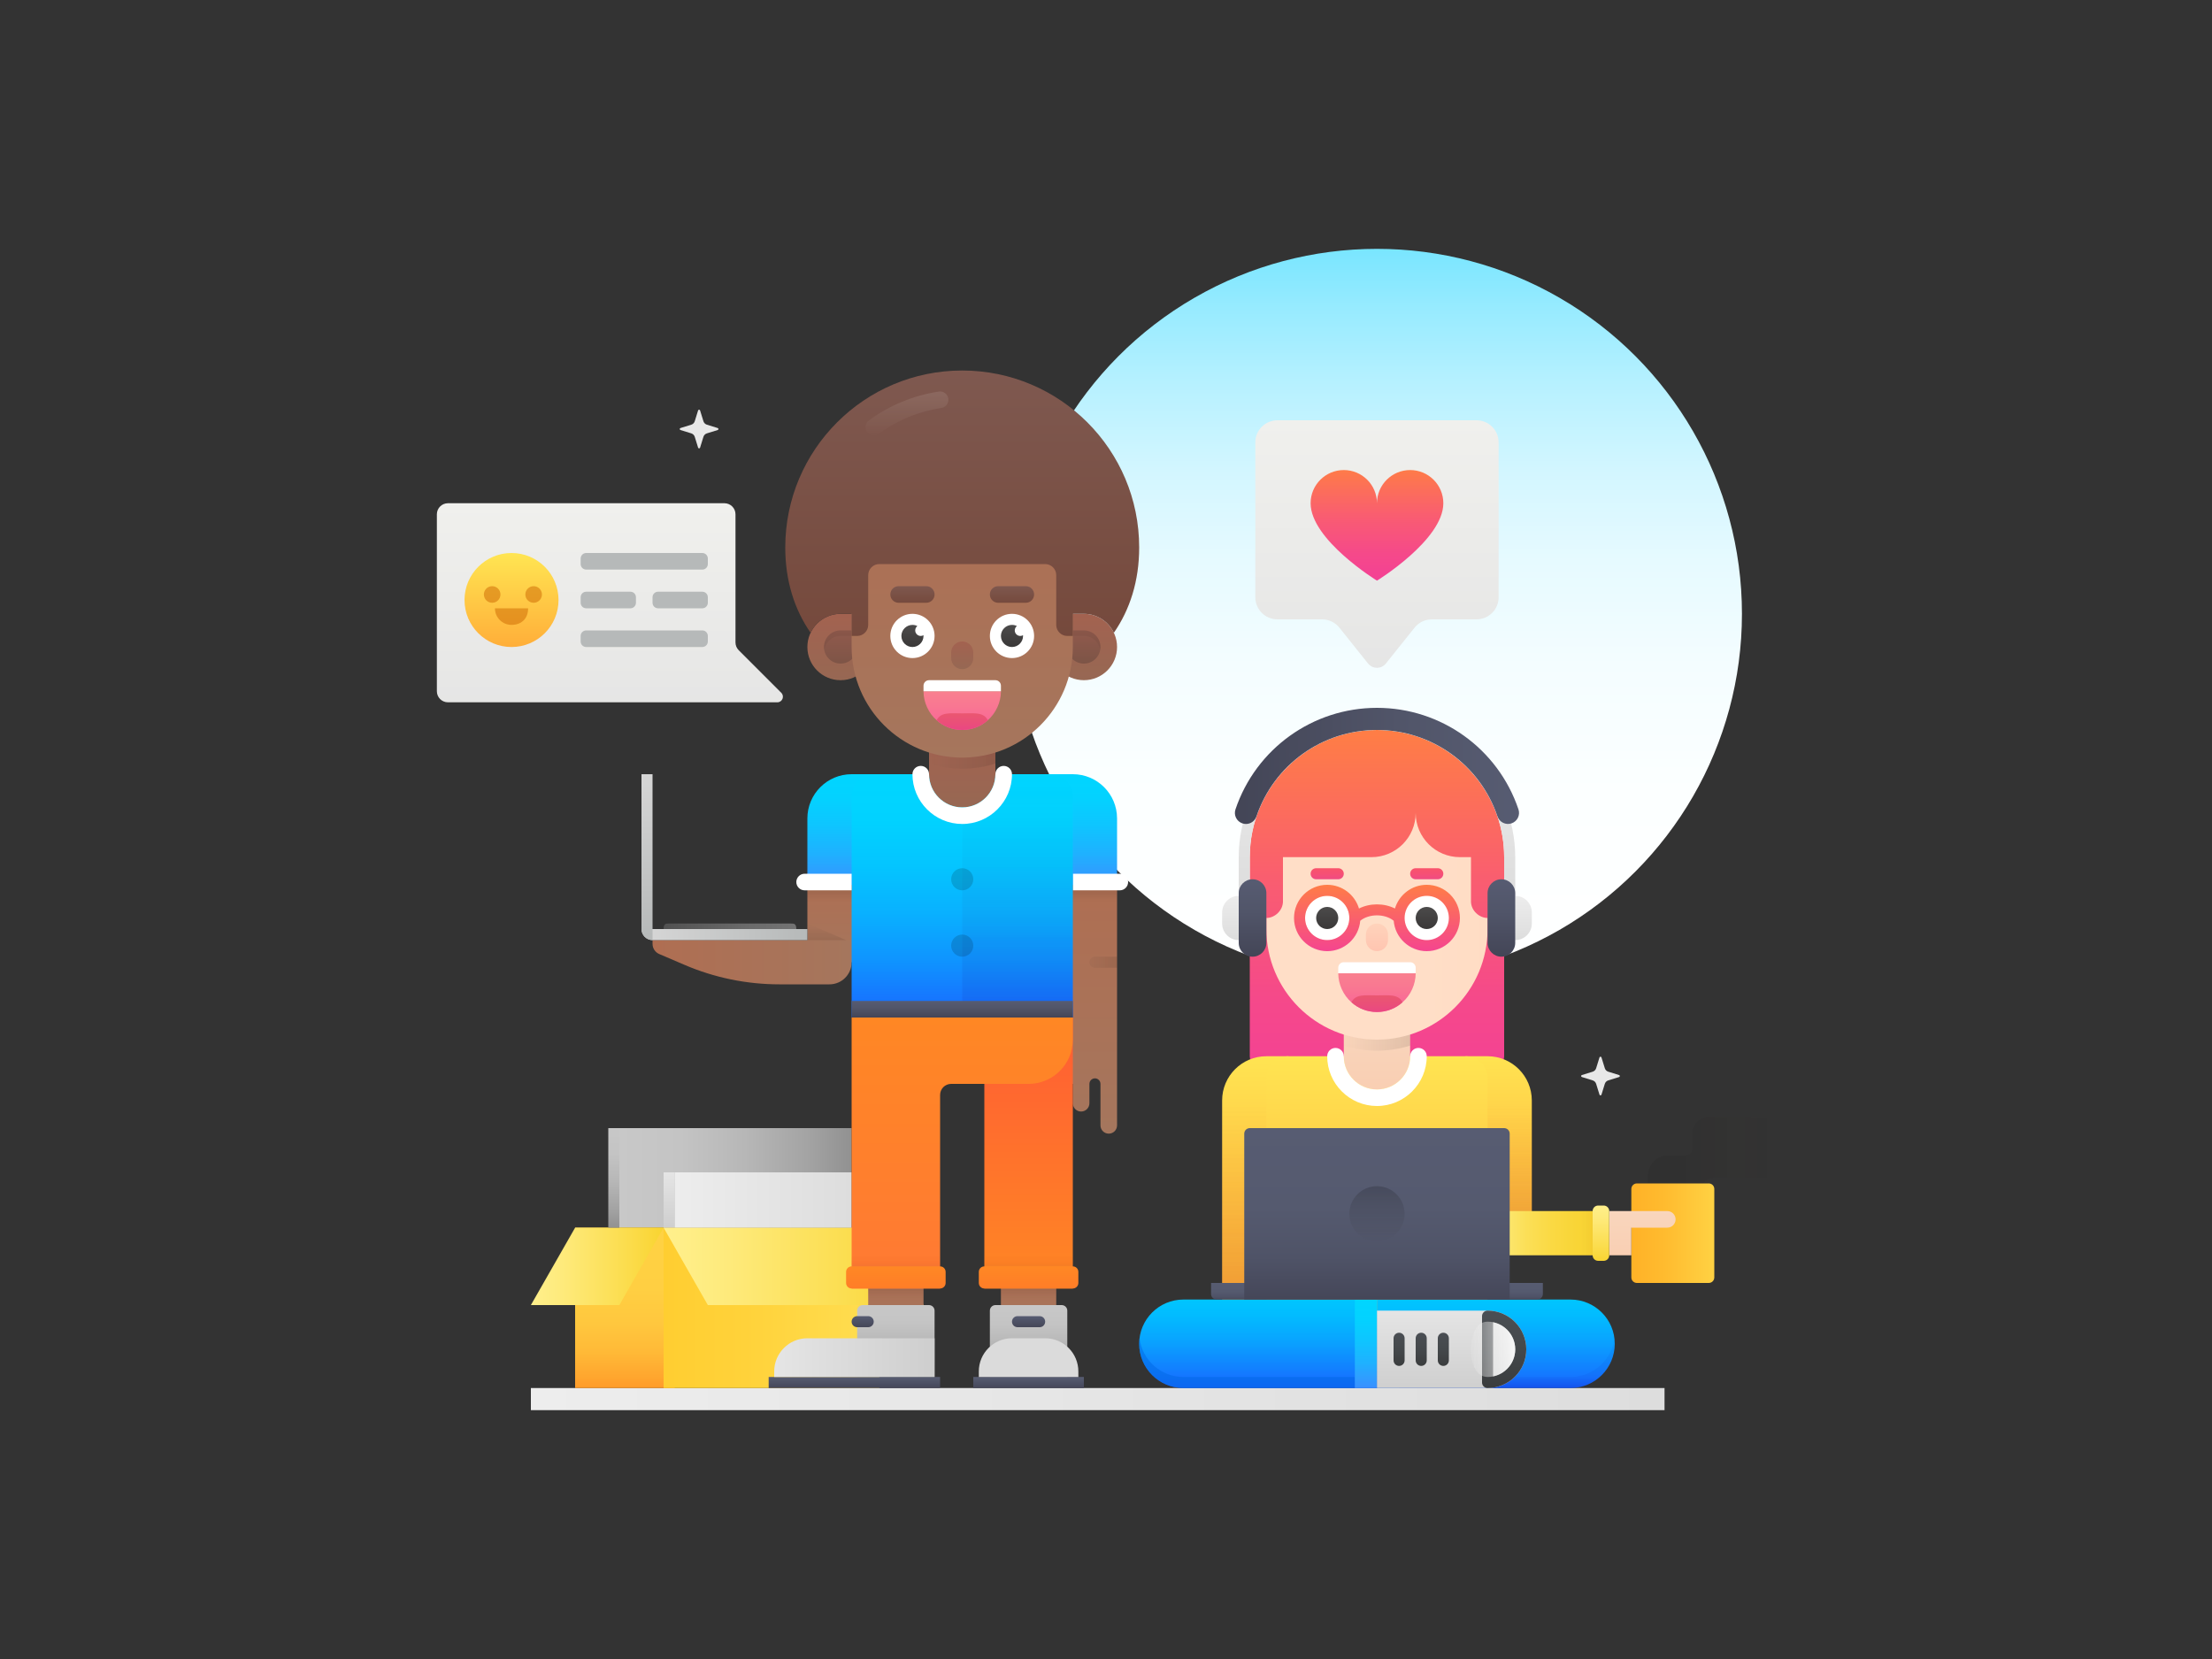 <?xml version="1.0" encoding="iso-8859-1"?>
<!-- Generator: Adobe Illustrator 22.1.0, SVG Export Plug-In . SVG Version: 6.00 Build 0)  -->
<svg version="1.1" id="co-workers" xmlns="http://www.w3.org/2000/svg" xmlns:xlink="http://www.w3.org/1999/xlink" x="0px" y="0px"
	 viewBox="0 0 800 600" enable-background="new 0 0 800 600" xml:space="preserve">
<rect x="0" y="0" width="800" height="600" fill="#333333" stroke="none"/>
<linearGradient id="SVGID_1_" gradientUnits="userSpaceOnUse" x1="498" y1="87.904" x2="498" y2="361.383">
	<stop  offset="0" style="stop-color:#76E5FF"/>
	<stop  offset="0.086" style="stop-color:#97EBFF"/>
	<stop  offset="0.188" style="stop-color:#B7F1FF"/>
	<stop  offset="0.299" style="stop-color:#D2F6FF"/>
	<stop  offset="0.42" style="stop-color:#E6FAFF"/>
	<stop  offset="0.557" style="stop-color:#F4FDFF"/>
	<stop  offset="0.724" style="stop-color:#FCFFFF"/>
	<stop  offset="1" style="stop-color:#FFFFFF"/>
</linearGradient>
<circle fill="url(#SVGID_1_)" cx="498" cy="222" r="132"/>
<linearGradient id="SVGID_2_" gradientUnits="userSpaceOnUse" x1="192" y1="506" x2="602" y2="506">
	<stop  offset="0" style="stop-color:#EDEDED"/>
	<stop  offset="1" style="stop-color:#DDDDDD"/>
</linearGradient>
<rect x="192" y="502" fill="url(#SVGID_2_)" width="410" height="8"/>
<linearGradient id="SVGID_3_" gradientUnits="userSpaceOnUse" x1="224" y1="426" x2="308" y2="426">
	<stop  offset="0" style="stop-color:#C8C8C8"/>
	<stop  offset="0.265" style="stop-color:#C4C4C4"/>
	<stop  offset="0.54" style="stop-color:#B7B7B7"/>
	<stop  offset="0.818" style="stop-color:#A3A3A3"/>
	<stop  offset="1" style="stop-color:#919191"/>
</linearGradient>
<rect x="224" y="408" fill="url(#SVGID_3_)" width="84" height="36"/>
<linearGradient id="SVGID_4_" gradientUnits="userSpaceOnUse" x1="-274" y1="445" x2="-274" y2="503.5" gradientTransform="matrix(-1 0 0 1 -48 0)">
	<stop  offset="0" style="stop-color:#FFD243"/>
	<stop  offset="0.361" style="stop-color:#FFCF42"/>
	<stop  offset="0.578" style="stop-color:#FFC73E"/>
	<stop  offset="0.756" style="stop-color:#FFB937"/>
	<stop  offset="0.914" style="stop-color:#FFA52E"/>
	<stop  offset="1" style="stop-color:#FF9627"/>
</linearGradient>
<polygon fill="url(#SVGID_4_)" points="208,502 244,502 244,444 208,444 "/>
<linearGradient id="SVGID_5_" gradientUnits="userSpaceOnUse" x1="-366" y1="473" x2="-288" y2="473" gradientTransform="matrix(-1 0 0 1 -48 0)">
	<stop  offset="0" style="stop-color:#FFDE52"/>
	<stop  offset="0.618" style="stop-color:#FFD23A"/>
	<stop  offset="1" style="stop-color:#FFCE31"/>
</linearGradient>
<polygon fill="url(#SVGID_5_)" points="240,502 318,502 318,444 240,444 "/>
<linearGradient id="SVGID_6_" gradientUnits="userSpaceOnUse" x1="-287.308" y1="458" x2="-239.518" y2="458" gradientTransform="matrix(-1 0 0 1 -48 0)">
	<stop  offset="0" style="stop-color:#F9D432"/>
	<stop  offset="0.241" style="stop-color:#FBDC4B"/>
	<stop  offset="0.748" style="stop-color:#FEEA7B"/>
	<stop  offset="1" style="stop-color:#FFF08D"/>
</linearGradient>
<polygon fill="url(#SVGID_6_)" points="192,472 224,472 240,444 208,444 "/>
<linearGradient id="SVGID_7_" gradientUnits="userSpaceOnUse" x1="-382" y1="458" x2="-288" y2="458" gradientTransform="matrix(-1 0 0 1 -48 0)">
	<stop  offset="0" style="stop-color:#F9D432"/>
	<stop  offset="0.241" style="stop-color:#FBDC4B"/>
	<stop  offset="0.748" style="stop-color:#FEEA7B"/>
	<stop  offset="1" style="stop-color:#FFF08D"/>
</linearGradient>
<polygon fill="url(#SVGID_7_)" points="256,472 334,472 318,444 240,444 "/>
<linearGradient id="SVGID_8_" gradientUnits="userSpaceOnUse" x1="244" y1="434" x2="308" y2="434">
	<stop  offset="0" style="stop-color:#EDEDED"/>
	<stop  offset="1" style="stop-color:#DDDDDD"/>
</linearGradient>
<rect x="244" y="424" fill="url(#SVGID_8_)" width="64" height="20"/>
<linearGradient id="SVGID_9_" gradientUnits="userSpaceOnUse" x1="242" y1="423.875" x2="242" y2="444.406">
	<stop  offset="0" style="stop-color:#E5E5E5"/>
	<stop  offset="1" style="stop-color:#CECECE"/>
</linearGradient>
<rect x="240" y="424" fill="url(#SVGID_9_)" width="4" height="20"/>
<linearGradient id="SVGID_10_" gradientUnits="userSpaceOnUse" x1="222" y1="407.5" x2="222" y2="444">
	<stop  offset="0" style="stop-color:#C8C8C8"/>
	<stop  offset="0.265" style="stop-color:#C4C4C4"/>
	<stop  offset="0.54" style="stop-color:#B7B7B7"/>
	<stop  offset="0.818" style="stop-color:#A3A3A3"/>
	<stop  offset="1" style="stop-color:#919191"/>
</linearGradient>
<rect x="220" y="408" fill="url(#SVGID_10_)" width="4" height="36"/>
<linearGradient id="SVGID_11_" gradientUnits="userSpaceOnUse" x1="392" y1="315.5" x2="392" y2="410.107">
	<stop  offset="0" style="stop-color:#AF6E52"/>
	<stop  offset="1" style="stop-color:#A5765D"/>
</linearGradient>
<path fill="url(#SVGID_11_)" d="M380,316v76h8v7c0,1.657,1.343,3,3,3s3-1.343,3-3v-7c0-1.1,0.9-2,2-2s2,0.9,2,2v15
	c0,1.657,1.343,3,3,3s3-1.343,3-3v-15v-76H380z"/>
<linearGradient id="SVGID_12_" gradientUnits="userSpaceOnUse" x1="304" y1="316" x2="304" y2="348.171">
	<stop  offset="0" style="stop-color:#AF6E52"/>
	<stop  offset="1" style="stop-color:#A5765D"/>
</linearGradient>
<rect x="292" y="316" fill="url(#SVGID_12_)" width="24" height="32"/>
<linearGradient id="SVGID_13_" gradientUnits="userSpaceOnUse" x1="236" y1="348" x2="308" y2="348">
	<stop  offset="0" style="stop-color:#AF6E52"/>
	<stop  offset="1" style="stop-color:#A5765D"/>
</linearGradient>
<path fill="url(#SVGID_13_)" d="M281.87,356H300c4.418,0,8-3.582,8-8v-8h-72v1.366c0,1.598,0.952,3.042,2.421,3.671l9.154,3.923
	C258.412,353.605,270.079,356,281.87,356z"/>
<linearGradient id="SVGID_14_" gradientUnits="userSpaceOnUse" x1="304" y1="278.5" x2="304" y2="322.5">
	<stop  offset="0" style="stop-color:#00D6FF"/>
	<stop  offset="0.223" style="stop-color:#03D2FF"/>
	<stop  offset="0.454" style="stop-color:#0EC5FF"/>
	<stop  offset="0.689" style="stop-color:#1FB1FF"/>
	<stop  offset="0.925" style="stop-color:#3794FF"/>
	<stop  offset="1" style="stop-color:#4089FF"/>
</linearGradient>
<path fill="url(#SVGID_14_)" d="M316,280v40h-24v-24c0-8.837,7.163-16,16-16H316z"/>
<linearGradient id="SVGID_15_" gradientUnits="userSpaceOnUse" x1="392" y1="278.5" x2="392" y2="322.5">
	<stop  offset="0" style="stop-color:#00D6FF"/>
	<stop  offset="0.223" style="stop-color:#03D2FF"/>
	<stop  offset="0.454" style="stop-color:#0EC5FF"/>
	<stop  offset="0.689" style="stop-color:#1FB1FF"/>
	<stop  offset="0.925" style="stop-color:#3794FF"/>
	<stop  offset="1" style="stop-color:#4089FF"/>
</linearGradient>
<path fill="url(#SVGID_15_)" d="M380,280v40h24v-24c0-8.837-7.163-16-16-16H380z"/>
<path fill="#FFFFFF" d="M388,316v6h17c1.65,0,3-1.35,3-3v0c0-1.65-1.35-3-3-3H388z"/>
<linearGradient id="SVGID_16_" gradientUnits="userSpaceOnUse" x1="348" y1="280" x2="348" y2="369.022">
	<stop  offset="0" style="stop-color:#00D6FF"/>
	<stop  offset="0.182" style="stop-color:#01D2FF"/>
	<stop  offset="0.371" style="stop-color:#04C5FF"/>
	<stop  offset="0.563" style="stop-color:#09B1FF"/>
	<stop  offset="0.757" style="stop-color:#0F94FF"/>
	<stop  offset="0.951" style="stop-color:#186FFF"/>
	<stop  offset="1" style="stop-color:#1A64FF"/>
</linearGradient>
<path fill="url(#SVGID_16_)" d="M379.958,280H366h-50c-4.418,0-8,3.581-8,8v80h40h40v-79.959C388,283.6,384.4,280,379.958,280z"/>
<linearGradient id="SVGID_17_" gradientUnits="userSpaceOnUse" x1="368" y1="278.914" x2="368" y2="371.804">
	<stop  offset="0" style="stop-color:#302972;stop-opacity:0"/>
	<stop  offset="0.284" style="stop-color:#2C2575;stop-opacity:0.028"/>
	<stop  offset="0.579" style="stop-color:#1F1B7E;stop-opacity:0.058"/>
	<stop  offset="0.877" style="stop-color:#0B098D;stop-opacity:0.088"/>
	<stop  offset="1" style="stop-color:#000095;stop-opacity:0.1"/>
</linearGradient>
<path fill="url(#SVGID_17_)" d="M388,288.041V368h-40v-70c10,0,18-8,18-18h13.958C384.4,280,388,283.6,388,288.041z"/>
<linearGradient id="SVGID_18_" gradientUnits="userSpaceOnUse" x1="324" y1="462" x2="324" y2="476.727">
	<stop  offset="0" style="stop-color:#AF6E52"/>
	<stop  offset="1" style="stop-color:#A5765D"/>
</linearGradient>
<rect x="314" y="462" fill="url(#SVGID_18_)" width="20" height="14"/>
<linearGradient id="SVGID_19_" gradientUnits="userSpaceOnUse" x1="372" y1="462" x2="372" y2="476.727">
	<stop  offset="0" style="stop-color:#AF6E52"/>
	<stop  offset="1" style="stop-color:#A5765D"/>
</linearGradient>
<rect x="362" y="462" fill="url(#SVGID_19_)" width="20" height="14"/>
<linearGradient id="SVGID_20_" gradientUnits="userSpaceOnUse" x1="372" y1="465.5" x2="372" y2="367.5">
	<stop  offset="0" style="stop-color:#FF8724"/>
	<stop  offset="1" style="stop-color:#FF5C34"/>
</linearGradient>
<rect x="356" y="368" fill="url(#SVGID_20_)" width="32" height="98"/>
<linearGradient id="SVGID_21_" gradientUnits="userSpaceOnUse" x1="348" y1="267.75" x2="348" y2="293.031">
	<stop  offset="0" style="stop-color:#A36250"/>
	<stop  offset="1" style="stop-color:#966853"/>
</linearGradient>
<path fill="url(#SVGID_21_)" d="M348,292L348,292c-6.627,0-12-5.373-12-12v-12h24v12C360,286.627,354.627,292,348,292z"/>
<linearGradient id="SVGID_22_" gradientUnits="userSpaceOnUse" x1="392" y1="221.667" x2="392" y2="247.333">
	<stop  offset="0" style="stop-color:#A36250"/>
	<stop  offset="1" style="stop-color:#966853"/>
</linearGradient>
<path fill="url(#SVGID_22_)" d="M392,246L392,246c-6.627,0-12-5.373-12-12v-12h12c6.627,0,12,5.372,12,12v0
	C404,240.627,398.627,246,392,246z"/>
<linearGradient id="SVGID_23_" gradientUnits="userSpaceOnUse" x1="392" y1="227.667" x2="392" y2="240.338">
	<stop  offset="0" style="stop-color:#915A4D"/>
	<stop  offset="1" style="stop-color:#7C5446"/>
</linearGradient>
<path fill="url(#SVGID_23_)" d="M392,240L392,240c-3.314,0-6-2.686-6-6v-6h6c3.314,0,6,2.686,6,6v0C398,237.314,395.314,240,392,240
	z"/>
<path opacity="0.05" d="M398,234c0,0.34-0.02,0.68-0.1,1c-0.46-2.84-2.92-5-5.9-5h-6v-2h6C395.32,228,398,230.68,398,234z"/>
<linearGradient id="SVGID_24_" gradientUnits="userSpaceOnUse" x1="-124" y1="221.667" x2="-124" y2="247.333" gradientTransform="matrix(-1 0 0 1 180 0)">
	<stop  offset="0" style="stop-color:#A36250"/>
	<stop  offset="1" style="stop-color:#966853"/>
</linearGradient>
<path fill="url(#SVGID_24_)" d="M304,246L304,246c6.627,0,12-5.373,12-12v-12h-12c-6.627,0-12,5.372-12,12v0
	C292,240.627,297.373,246,304,246z"/>
<linearGradient id="SVGID_25_" gradientUnits="userSpaceOnUse" x1="-124" y1="227.667" x2="-124" y2="241.501" gradientTransform="matrix(-1 0 0 1 180 0)">
	<stop  offset="0" style="stop-color:#915A4D"/>
	<stop  offset="1" style="stop-color:#7C5446"/>
</linearGradient>
<path fill="url(#SVGID_25_)" d="M304,240L304,240c3.314,0,6-2.686,6-6v-6h-6c-3.314,0-6,2.686-6,6v0
	C298,237.314,300.686,240,304,240z"/>
<path opacity="0.05" d="M298,234c0,0.34,0.02,0.68,0.1,1c0.46-2.84,2.92-5,5.9-5h6v-2h-6C300.68,228,298,230.68,298,234z"/>
<linearGradient id="SVGID_26_" gradientUnits="userSpaceOnUse" x1="348" y1="163.333" x2="348" y2="277.176">
	<stop  offset="0" style="stop-color:#AF6E52"/>
	<stop  offset="1" style="stop-color:#A5765D"/>
</linearGradient>
<path fill="url(#SVGID_26_)" d="M388,234c0,22.091-17.909,40-40,40h0c-22.091,0-40-17.909-40-40v-28c0-22.091,17.909-40,40-40h0
	c22.091,0,40,17.909,40,40V234z"/>
<circle fill="#FFFFFF" cx="366" cy="230" r="8"/>
<linearGradient id="SVGID_27_" gradientUnits="userSpaceOnUse" x1="366" y1="225.875" x2="366" y2="234.091">
	<stop  offset="0" style="stop-color:#4C4B4B"/>
	<stop  offset="1" style="stop-color:#3A3838"/>
</linearGradient>
<path fill="url(#SVGID_27_)" d="M370,230c0,2.2-1.8,4-4,4s-4-1.8-4-4c0-2.2,1.8-4,4-4c0.64,0,1.24,0.14,1.78,0.42
	c-0.48,0.36-0.78,0.94-0.78,1.58c0,1.1,0.9,2,2,2c0.36,0,0.7-0.1,0.98-0.26C370,229.82,370,229.92,370,230z"/>
<linearGradient id="SVGID_28_" gradientUnits="userSpaceOnUse" x1="366" y1="218.375" x2="366" y2="211.49">
	<stop  offset="0" style="stop-color:#75493C"/>
	<stop  offset="1" style="stop-color:#7F5950"/>
</linearGradient>
<path fill="url(#SVGID_28_)" d="M374,215c0-1.657-1.343-3-3-3h-10c-1.657,0-3,1.343-3,3l0,0c0,1.657,1.343,3,3,3h10
	C372.657,218,374,216.657,374,215L374,215z"/>
<circle fill="#FFFFFF" cx="330" cy="230" r="8"/>
<linearGradient id="SVGID_29_" gradientUnits="userSpaceOnUse" x1="330" y1="225.875" x2="330" y2="234.091">
	<stop  offset="0" style="stop-color:#4C4B4B"/>
	<stop  offset="1" style="stop-color:#3A3838"/>
</linearGradient>
<path fill="url(#SVGID_29_)" d="M334,230c0,2.2-1.8,4-4,4s-4-1.8-4-4c0-2.2,1.8-4,4-4c0.64,0,1.24,0.14,1.78,0.42
	c-0.48,0.36-0.78,0.94-0.78,1.58c0,1.1,0.9,2,2,2c0.36,0,0.7-0.1,0.98-0.26C334,229.82,334,229.92,334,230z"/>
<linearGradient id="SVGID_30_" gradientUnits="userSpaceOnUse" x1="330" y1="218.375" x2="330" y2="211.49">
	<stop  offset="0" style="stop-color:#75493C"/>
	<stop  offset="1" style="stop-color:#7F5950"/>
</linearGradient>
<path fill="url(#SVGID_30_)" d="M338,215c0-1.657-1.343-3-3-3h-10c-1.657,0-3,1.343-3,3l0,0c0,1.657,1.343,3,3,3h10
	C336.657,218,338,216.657,338,215L338,215z"/>
<linearGradient id="SVGID_31_" gradientUnits="userSpaceOnUse" x1="348" y1="231.875" x2="348" y2="242.019">
	<stop  offset="0" style="stop-color:#A36250"/>
	<stop  offset="1" style="stop-color:#966853"/>
</linearGradient>
<path fill="url(#SVGID_31_)" d="M352,238c0,2.209-1.791,4-4,4l0,0c-2.209,0-4-1.791-4-4v-2c0-2.209,1.791-4,4-4l0,0
	c2.209,0,4,1.791,4,4V238z"/>
<path fill="#FFFFFF" d="M366,280c0,9.92-8.08,18-18,18s-18-8.08-18-18c0-1.66,1.34-3,3-3s3,1.34,3,3c0,6.62,5.38,12,12,12
	s12-5.38,12-12c0-1.66,1.34-3,3-3S366,278.34,366,280z"/>
<linearGradient id="SVGID_32_" gradientUnits="userSpaceOnUse" x1="324" y1="471.35" x2="324" y2="498.343">
	<stop  offset="0" style="stop-color:#C8C8C8"/>
	<stop  offset="0.265" style="stop-color:#C4C4C4"/>
	<stop  offset="0.54" style="stop-color:#B7B7B7"/>
	<stop  offset="0.818" style="stop-color:#A3A3A3"/>
	<stop  offset="1" style="stop-color:#919191"/>
</linearGradient>
<path fill="url(#SVGID_32_)" d="M338,498h-28v-23.979c0-1.116,0.905-2.021,2.021-2.021h23.958c1.116,0,2.021,0.905,2.021,2.021V498z
	"/>
<linearGradient id="SVGID_33_" gradientUnits="userSpaceOnUse" x1="309" y1="498" x2="309" y2="502.382">
	<stop  offset="0" style="stop-color:#575C72"/>
	<stop  offset="1" style="stop-color:#434556"/>
</linearGradient>
<rect x="278" y="498" fill="url(#SVGID_33_)" width="62" height="4"/>
<linearGradient id="SVGID_34_" gradientUnits="userSpaceOnUse" x1="280" y1="491" x2="338" y2="491">
	<stop  offset="0" style="stop-color:#E5E5E5"/>
	<stop  offset="1" style="stop-color:#CECECE"/>
</linearGradient>
<path fill="url(#SVGID_34_)" d="M338,484h-46c-6.627,0-12,5.372-12,12v2h58V484z"/>
<linearGradient id="SVGID_35_" gradientUnits="userSpaceOnUse" x1="372" y1="471.783" x2="372" y2="498.218">
	<stop  offset="0" style="stop-color:#C8C8C8"/>
	<stop  offset="0.265" style="stop-color:#C4C4C4"/>
	<stop  offset="0.54" style="stop-color:#B7B7B7"/>
	<stop  offset="0.818" style="stop-color:#A3A3A3"/>
	<stop  offset="1" style="stop-color:#919191"/>
</linearGradient>
<path fill="url(#SVGID_35_)" d="M386,498h-28v-23.979c0-1.116,0.905-2.021,2.021-2.021h23.958c1.116,0,2.021,0.905,2.021,2.021V498z
	"/>
<linearGradient id="SVGID_36_" gradientUnits="userSpaceOnUse" x1="372" y1="498.125" x2="372" y2="502.502">
	<stop  offset="0" style="stop-color:#575C72"/>
	<stop  offset="1" style="stop-color:#434556"/>
</linearGradient>
<rect x="352" y="498" fill="url(#SVGID_36_)" width="40" height="4"/>
<path fill="#DBDBDB" d="M378,484h-12c-6.627,0-12,5.372-12,12v2h36v-2C390,489.372,384.628,484,378,484z"/>
<linearGradient id="SVGID_37_" gradientUnits="userSpaceOnUse" x1="372" y1="453.917" x2="372" y2="458.25">
	<stop  offset="0" style="stop-color:#D44000;stop-opacity:0"/>
	<stop  offset="1" style="stop-color:#A24520;stop-opacity:0.1"/>
</linearGradient>
<rect x="356" y="454" fill="url(#SVGID_37_)" width="32" height="4"/>
<linearGradient id="SVGID_38_" gradientUnits="userSpaceOnUse" x1="324" y1="469.875" x2="324" y2="466.355">
	<stop  offset="0" style="stop-color:#302926;stop-opacity:0"/>
	<stop  offset="0.29" style="stop-color:#27211F;stop-opacity:0.02"/>
	<stop  offset="0.762" style="stop-color:#0F0D0C;stop-opacity:0.053"/>
	<stop  offset="1" style="stop-color:#000000;stop-opacity:0.07"/>
</linearGradient>
<rect x="314" y="466" fill="url(#SVGID_38_)" width="20" height="4"/>
<linearGradient id="SVGID_39_" gradientUnits="userSpaceOnUse" x1="372" y1="469.875" x2="372" y2="466.355">
	<stop  offset="0" style="stop-color:#302926;stop-opacity:0"/>
	<stop  offset="0.29" style="stop-color:#27211F;stop-opacity:0.02"/>
	<stop  offset="0.762" style="stop-color:#0F0D0C;stop-opacity:0.053"/>
	<stop  offset="1" style="stop-color:#000000;stop-opacity:0.07"/>
</linearGradient>
<rect x="362" y="466" fill="url(#SVGID_39_)" width="20" height="4"/>
<linearGradient id="SVGID_40_" gradientUnits="userSpaceOnUse" x1="348" y1="249.917" x2="348" y2="263.894">
	<stop  offset="0" style="stop-color:#F9808F"/>
	<stop  offset="0.391" style="stop-color:#F97792"/>
	<stop  offset="1" style="stop-color:#F96099"/>
</linearGradient>
<path fill="url(#SVGID_40_)" d="M362,250c0,4-1.84,7.96-4.76,10.48c-2.46,2.22-5.68,3.52-9.24,3.52c-3.56,0-6.78-1.3-9.24-3.52
	C335.84,257.96,334,254,334,250H362z"/>
<path fill="#FFFFFF" d="M336,246h24c1.105,0,2,0.895,2,2v2h-28v-2C334,246.895,334.895,246,336,246z"/>
<linearGradient id="SVGID_41_" gradientUnits="userSpaceOnUse" x1="348" y1="257.83" x2="348" y2="264.189">
	<stop  offset="0" style="stop-color:#EA5770"/>
	<stop  offset="0.552" style="stop-color:#EA4F79"/>
	<stop  offset="1" style="stop-color:#EA4684"/>
</linearGradient>
<path fill="url(#SVGID_41_)" d="M357.24,260.48c-2.46,2.22-5.68,3.52-9.24,3.52c-3.56,0-6.78-1.3-9.24-3.52
	c1.5-3.06,5.08-2.48,9.24-2.48C352.16,258,355.74,257.42,357.24,260.48z"/>
<linearGradient id="SVGID_42_" gradientUnits="userSpaceOnUse" x1="348" y1="367.5" x2="348" y2="466.505">
	<stop  offset="0" style="stop-color:#FF8724"/>
	<stop  offset="1" style="stop-color:#FF7934"/>
</linearGradient>
<path fill="url(#SVGID_42_)" d="M308,368v24l0,0v74h32v-70c0-2.209,1.791-4,4-4h28c8.837,0,16-7.164,16-16v-8H308z"/>
<linearGradient id="SVGID_43_" gradientUnits="userSpaceOnUse" x1="324" y1="466.333" x2="324" y2="457.754">
	<stop  offset="0" style="stop-color:#FF7C27"/>
	<stop  offset="0.128" style="stop-color:#FF7E27"/>
	<stop  offset="1" style="stop-color:#FF8824"/>
</linearGradient>
<path fill="url(#SVGID_43_)" d="M342,464c0,1.105-0.895,2-2,2h-32c-1.105,0-2-0.895-2-2v-4c0-1.105,0.895-2,2-2h32
	c1.105,0,2,0.895,2,2V464z"/>
<linearGradient id="SVGID_44_" gradientUnits="userSpaceOnUse" x1="372" y1="466.333" x2="372" y2="457.754">
	<stop  offset="0" style="stop-color:#FF7C27"/>
	<stop  offset="0.128" style="stop-color:#FF7E27"/>
	<stop  offset="1" style="stop-color:#FF8824"/>
</linearGradient>
<path fill="url(#SVGID_44_)" d="M390,464c0,1.105-0.895,2-2,2h-32c-1.105,0-2-0.895-2-2v-4c0-1.105,0.895-2,2-2h32
	c1.105,0,2,0.895,2,2V464z"/>
<linearGradient id="SVGID_45_" gradientUnits="userSpaceOnUse" x1="335.417" y1="275.08" x2="360.52" y2="275.08">
	<stop  offset="0" style="stop-color:#302926;stop-opacity:0"/>
	<stop  offset="1" style="stop-color:#000000;stop-opacity:0.1"/>
</linearGradient>
<path fill="url(#SVGID_45_)" d="M360,272.16v4c-3.8,1.2-7.82,1.84-12,1.84c-4.18,0-8.2-0.64-12-1.84v-4c3.8,1.2,7.82,1.84,12,1.84
	C352.18,274,356.2,273.36,360,272.16z"/>
<linearGradient id="SVGID_46_" gradientUnits="userSpaceOnUse" x1="348" y1="232" x2="348" y2="131.799">
	<stop  offset="0" style="stop-color:#75493C"/>
	<stop  offset="1" style="stop-color:#7F5950"/>
</linearGradient>
<path fill="url(#SVGID_46_)" d="M412,198c0,12.08-3.34,22.46-9.16,30.86c-1.92-4.06-6.06-6.86-10.84-6.86h-4v8h-2c-2.2,0-4-1.8-4-4
	v-18c0-2.2-1.8-4-4-4h-60c-2.2,0-4,1.8-4,4v18c0,2.2-1.8,4-4,4h-2v-8h-4c-4.78,0-8.92,2.8-10.84,6.86
	c-5.82-8.4-9.16-18.78-9.16-30.86c0-35.34,28.66-64,64-64C383.34,134,412,162.66,412,198z"/>
<linearGradient id="SVGID_47_" gradientUnits="userSpaceOnUse" x1="324" y1="453.917" x2="324" y2="458.25">
	<stop  offset="0" style="stop-color:#D44000;stop-opacity:0"/>
	<stop  offset="1" style="stop-color:#A24520;stop-opacity:0.1"/>
</linearGradient>
<rect x="308" y="454" fill="url(#SVGID_47_)" width="32" height="4"/>
<path fill="#FFFFFF" d="M308,316v6h-17c-1.65,0-3-1.35-3-3v0c0-1.65,1.35-3,3-3H308z"/>
<linearGradient id="SVGID_48_" gradientUnits="userSpaceOnUse" x1="292.19" y1="338" x2="231.9" y2="338">
	<stop  offset="0" style="stop-color:#B6B9B9"/>
	<stop  offset="1" style="stop-color:#D7D7D7"/>
</linearGradient>
<path fill="url(#SVGID_48_)" d="M292,336h-60l0,0c0,2.209,1.791,4,4,4h56V336z"/>
<linearGradient id="SVGID_49_" gradientUnits="userSpaceOnUse" x1="234" y1="340.333" x2="234" y2="276.986">
	<stop  offset="0" style="stop-color:#B6B9B9"/>
	<stop  offset="1" style="stop-color:#D7D7D7"/>
</linearGradient>
<path fill="url(#SVGID_49_)" d="M232,280h4v60l0,0c-2.209,0-4-1.791-4-4V280z"/>
<linearGradient id="SVGID_50_" gradientUnits="userSpaceOnUse" x1="240" y1="335" x2="288" y2="335">
	<stop  offset="0" style="stop-color:#515151"/>
	<stop  offset="0.018" style="stop-color:#525252"/>
	<stop  offset="0.626" style="stop-color:#6A6A6A"/>
	<stop  offset="1" style="stop-color:#737373"/>
</linearGradient>
<path fill="url(#SVGID_50_)" d="M286,334h-44c-1.105,0-2,0-2,2h48C288,334,287.105,334,286,334z"/>
<linearGradient id="SVGID_51_" gradientUnits="userSpaceOnUse" x1="299" y1="333.875" x2="299" y2="340.626">
	<stop  offset="0" style="stop-color:#302926;stop-opacity:0"/>
	<stop  offset="1" style="stop-color:#000000;stop-opacity:0.1"/>
</linearGradient>
<polygon fill="url(#SVGID_51_)" points="292,340 306,340 292,334 "/>
<linearGradient id="SVGID_52_" gradientUnits="userSpaceOnUse" x1="300" y1="326.208" x2="300" y2="321.639">
	<stop  offset="0" style="stop-color:#302926;stop-opacity:0"/>
	<stop  offset="1" style="stop-color:#000000;stop-opacity:0.1"/>
</linearGradient>
<rect x="292" y="322" fill="url(#SVGID_52_)" width="16" height="4"/>
<linearGradient id="SVGID_53_" gradientUnits="userSpaceOnUse" x1="396" y1="326.208" x2="396" y2="321.639">
	<stop  offset="0" style="stop-color:#302926;stop-opacity:0"/>
	<stop  offset="1" style="stop-color:#000000;stop-opacity:0.1"/>
</linearGradient>
<rect x="388" y="322" fill="url(#SVGID_53_)" width="16" height="4"/>
<linearGradient id="SVGID_54_" gradientUnits="userSpaceOnUse" x1="394.125" y1="348" x2="404.875" y2="348">
	<stop  offset="0" style="stop-color:#302926;stop-opacity:0.05"/>
	<stop  offset="1" style="stop-color:#000000;stop-opacity:0.1"/>
</linearGradient>
<path fill="url(#SVGID_54_)" d="M404,346h-8c-1.105,0-2,0.895-2,2v0c0,1.105,0.895,2,2,2h8V346z"/>
<linearGradient id="SVGID_55_" gradientUnits="userSpaceOnUse" x1="372" y1="475.75" x2="372" y2="480.435">
	<stop  offset="0" style="stop-color:#575C72"/>
	<stop  offset="1" style="stop-color:#434556"/>
</linearGradient>
<path fill="url(#SVGID_55_)" d="M378,478c0,1.105-0.895,2-2,2h-8c-1.105,0-2-0.895-2-2l0,0c0-1.105,0.895-2,2-2h8
	C377.105,476,378,476.895,378,478L378,478z"/>
<linearGradient id="SVGID_56_" gradientUnits="userSpaceOnUse" x1="312" y1="475.75" x2="312" y2="480.435">
	<stop  offset="0" style="stop-color:#575C72"/>
	<stop  offset="1" style="stop-color:#434556"/>
</linearGradient>
<path fill="url(#SVGID_56_)" d="M316,478c0,1.105-0.895,2-2,2h-4c-1.105,0-2-0.895-2-2l0,0c0-1.105,0.895-2,2-2h4
	C315.105,476,316,476.895,316,478L316,478z"/>
<linearGradient id="SVGID_57_" gradientUnits="userSpaceOnUse" x1="348" y1="361.917" x2="348" y2="368.172">
	<stop  offset="0" style="stop-color:#575C72"/>
	<stop  offset="0.431" style="stop-color:#515569"/>
	<stop  offset="1" style="stop-color:#434556"/>
</linearGradient>
<rect x="308" y="362" fill="url(#SVGID_57_)" width="80" height="6"/>
<linearGradient id="SVGID_58_" gradientUnits="userSpaceOnUse" x1="328" y1="158.166" x2="328" y2="141.617">
	<stop  offset="0" style="stop-color:#FFFFED;stop-opacity:0"/>
	<stop  offset="1" style="stop-color:#FFFFFF;stop-opacity:0.1"/>
</linearGradient>
<path fill="url(#SVGID_58_)" d="M316.001,157.499c-0.921,0-1.829-0.422-2.417-1.221c-0.983-1.334-0.698-3.212,0.636-4.194
	c7.45-5.489,16.212-9.107,25.34-10.463c1.64-0.229,3.165,0.89,3.408,2.527c0.243,1.639-0.889,3.165-2.527,3.408
	c-8.161,1.212-15.998,4.447-22.662,9.357C317.243,157.308,316.619,157.499,316.001,157.499z"/>
<linearGradient id="SVGID_59_" gradientUnits="userSpaceOnUse" x1="220.577" y1="182" x2="220.577" y2="256.741">
	<stop  offset="0" style="stop-color:#F0F0ED"/>
	<stop  offset="0.858" style="stop-color:#E7E7E6"/>
	<stop  offset="1" style="stop-color:#E5E5E5"/>
</linearGradient>
<path fill="url(#SVGID_59_)" d="M266,232.343V186c0-2.209-1.791-4-4-4H162c-2.209,0-4,1.791-4,4v64c0,2.209,1.791,4,4,4h119.133
	c1.796,0,2.696-2.172,1.426-3.442l-15.387-15.387C266.421,234.421,266,233.404,266,232.343z"/>
<path fill="#B6B9B9" d="M256,202c0-1.105-0.895-2-2-2h-42c-1.105,0-2,0.895-2,2v2c0,1.105,0.895,2,2,2h42c1.105,0,2-0.895,2-2V202z"
	/>
<path fill="#B6B9B9" d="M256,216c0-1.105-0.895-2-2-2h-16c-1.105,0-2,0.895-2,2v2c0,1.105,0.895,2,2,2h16c1.105,0,2-0.895,2-2V216z"
	/>
<path fill="#B6B9B9" d="M256,230c0-1.105-0.895-2-2-2h-42c-1.105,0-2,0.895-2,2v2c0,1.105,0.895,2,2,2h42c1.105,0,2-0.895,2-2V230z"
	/>
<path fill="#B6B9B9" d="M230,216c0-1.105-0.895-2-2-2h-16c-1.105,0-2,0.895-2,2v2c0,1.105,0.895,2,2,2h16c1.105,0,2-0.895,2-2V216z"
	/>
<linearGradient id="SVGID_60_" gradientUnits="userSpaceOnUse" x1="-175" y1="200.151" x2="-175" y2="234.001" gradientTransform="matrix(-1 0 0 1 10 0)">
	<stop  offset="0" style="stop-color:#FFE552"/>
	<stop  offset="1" style="stop-color:#FFAE39"/>
</linearGradient>
<circle fill="url(#SVGID_60_)" cx="185" cy="217" r="17"/>
<circle opacity="0.5" fill="#CC6600" cx="178" cy="215" r="3"/>
<circle opacity="0.5" fill="#CC6600" cx="193" cy="215" r="3"/>
<path opacity="0.5" fill="#CC6600" d="M179,220L179,220c0,3.314,2.686,6,6,6s6-2,6-6H179z"/>
<circle opacity="0.15" cx="348" cy="318" r="4"/>
<circle opacity="0.15" cx="348" cy="342" r="4"/>
<linearGradient id="SVGID_61_" gradientUnits="userSpaceOnUse" x1="498" y1="151.29" x2="498" y2="244.017">
	<stop  offset="0" style="stop-color:#F0F0ED"/>
	<stop  offset="0.858" style="stop-color:#E7E7E6"/>
	<stop  offset="1" style="stop-color:#E5E5E5"/>
</linearGradient>
<path fill="url(#SVGID_61_)" d="M454,160v56c0,4.418,3.582,8,8,8h16.171c2.42,0,4.709,1.1,6.221,2.99l10.376,12.97
	c1.657,2.071,4.807,2.071,6.463,0l10.376-12.97c1.512-1.89,3.801-2.99,6.221-2.99H534c4.418,0,8-3.582,8-8v-56c0-4.418-3.582-8-8-8
	h-72C457.582,152,454,155.581,454,160z"/>
<linearGradient id="SVGID_62_" gradientUnits="userSpaceOnUse" x1="498" y1="168.472" x2="498" y2="208.472">
	<stop  offset="0" style="stop-color:#FF7E45"/>
	<stop  offset="0.051" style="stop-color:#FE7A4A"/>
	<stop  offset="0.466" style="stop-color:#F95C72"/>
	<stop  offset="0.797" style="stop-color:#F5498A"/>
	<stop  offset="1" style="stop-color:#F44293"/>
</linearGradient>
<path fill="url(#SVGID_62_)" d="M510,170c-6.627,0-12,5.373-12,12c0-6.627-5.373-12-12-12s-12,5.373-12,12c0,13.255,24,28,24,28
	s24-14.745,24-28C522,175.372,516.627,170,510,170z"/>
<path fill="#E8E8E8" d="M579.191,382.427l1.215,3.921c0.184,0.595,0.65,1.061,1.245,1.245l3.921,1.215
	c0.35,0.108,0.35,0.604,0,0.713l-3.921,1.215c-0.595,0.184-1.061,0.65-1.245,1.245l-1.215,3.921c-0.108,0.35-0.604,0.35-0.713,0
	l-1.215-3.921c-0.184-0.595-0.65-1.061-1.245-1.245l-3.921-1.215c-0.35-0.108-0.35-0.604,0-0.713l3.921-1.215
	c0.595-0.184,1.061-0.65,1.245-1.245l1.215-3.921C578.587,382.077,579.083,382.077,579.191,382.427z"/>
<path fill="#E8E8E8" d="M253.191,148.427l1.215,3.921c0.184,0.595,0.65,1.061,1.245,1.245l3.921,1.215
	c0.35,0.108,0.35,0.604,0,0.713l-3.921,1.215c-0.595,0.184-1.061,0.65-1.245,1.245l-1.215,3.921c-0.108,0.35-0.604,0.35-0.713,0
	l-1.215-3.921c-0.184-0.595-0.65-1.061-1.245-1.245l-3.921-1.215c-0.35-0.108-0.35-0.604,0-0.713l3.921-1.215
	c0.595-0.184,1.061-0.65,1.245-1.245l1.215-3.921C252.587,148.077,253.083,148.077,253.191,148.427z"/>
<linearGradient id="SVGID_63_" gradientUnits="userSpaceOnUse" x1="646.259" y1="418" x2="594.404" y2="418">
	<stop  offset="0" style="stop-color:#302926;stop-opacity:0"/>
	<stop  offset="0.381" style="stop-color:#161312;stop-opacity:0.027"/>
	<stop  offset="0.732" style="stop-color:#060505;stop-opacity:0.051"/>
	<stop  offset="1" style="stop-color:#000000;stop-opacity:0.07"/>
</linearGradient>
<path fill="url(#SVGID_63_)" d="M642,404v22h-22.377c-1.719,0-3.623,1.175-3.623,2.895V432h-20v-6.995
	c0-3.439,3.069-7.005,6.508-7.005h6.224c1.719,0,3.268-0.611,3.268-2.331v-5.446c0-3.439,2.629-6.224,6.067-6.224H642z"/>
<linearGradient id="SVGID_64_" gradientUnits="userSpaceOnUse" x1="620.25" y1="446" x2="590.25" y2="446">
	<stop  offset="0" style="stop-color:#FFD243"/>
	<stop  offset="0.609" style="stop-color:#FFBB2F"/>
	<stop  offset="1" style="stop-color:#FFB227"/>
</linearGradient>
<path fill="url(#SVGID_64_)" d="M620,462c0,1.105-0.895,2-2,2h-26c-1.105,0-2-0.895-2-2v-32c0-1.105,0.895-2,2-2h26
	c1.105,0,2,0.895,2,2V462z"/>
<linearGradient id="SVGID_65_" gradientUnits="userSpaceOnUse" x1="498" y1="264" x2="498" y2="386">
	<stop  offset="0" style="stop-color:#FF7E45"/>
	<stop  offset="0.051" style="stop-color:#FE7A4A"/>
	<stop  offset="0.466" style="stop-color:#F95C72"/>
	<stop  offset="0.797" style="stop-color:#F5498A"/>
	<stop  offset="1" style="stop-color:#F44293"/>
</linearGradient>
<path fill="url(#SVGID_65_)" d="M512,266.18c-4.42-1.42-9.12-2.18-14-2.18c-25.4,0-46,20.6-46,46v72c0,2.2,1.8,4,4,4h84
	c2.2,0,4-1.8,4-4v-72C544,289.48,530.56,272.1,512,266.18z"/>
<linearGradient id="SVGID_66_" gradientUnits="userSpaceOnUse" x1="498" y1="260" x2="498" y2="324">
	<stop  offset="0" style="stop-color:#EDEDED"/>
	<stop  offset="1" style="stop-color:#DDDDDD"/>
</linearGradient>
<path fill="url(#SVGID_66_)" d="M548,324h-4v-14c0-25.364-20.636-46-46-46s-46,20.636-46,46v14h-4v-14c0-27.57,22.43-50,50-50
	s50,22.43,50,50V324z"/>
<linearGradient id="SVGID_67_" gradientUnits="userSpaceOnUse" x1="542" y1="379.6" x2="542" y2="450">
	<stop  offset="0" style="stop-color:#FFE552"/>
	<stop  offset="1" style="stop-color:#FFAE39"/>
</linearGradient>
<path fill="url(#SVGID_67_)" d="M538,382h-8v40h8v24h16v-48C554,389.163,546.837,382,538,382z"/>
<linearGradient id="SVGID_68_" gradientUnits="userSpaceOnUse" x1="454" y1="380.985" x2="454" y2="466.393">
	<stop  offset="0" style="stop-color:#FFE552"/>
	<stop  offset="1" style="stop-color:#FFAE39"/>
</linearGradient>
<path fill="url(#SVGID_68_)" d="M442,470v-72c0-8.837,7.163-16,16-16h8v40h-8v48H442z"/>
<linearGradient id="SVGID_69_" gradientUnits="userSpaceOnUse" x1="-228" y1="381" x2="-228" y2="477.033" gradientTransform="matrix(-1 0 0 1 270 0)">
	<stop  offset="0" style="stop-color:#FFE552"/>
	<stop  offset="1" style="stop-color:#FFAE39"/>
</linearGradient>
<path fill="url(#SVGID_69_)" d="M466.042,382H480h50c4.418,0,8,3.581,8,8v84h-80v-83.959C458,385.6,461.6,382,466.042,382z"/>
<linearGradient id="SVGID_70_" gradientUnits="userSpaceOnUse" x1="-228" y1="369.75" x2="-228" y2="395.031" gradientTransform="matrix(-1 0 0 1 270 0)">
	<stop  offset="0" style="stop-color:#F9D6BD"/>
	<stop  offset="1" style="stop-color:#F9CEB2"/>
</linearGradient>
<path fill="url(#SVGID_70_)" d="M498,394L498,394c6.628,0,12-5.373,12-12v-12h-24v12C486,388.627,491.373,394,498,394z"/>
<linearGradient id="SVGID_71_" gradientUnits="userSpaceOnUse" x1="515" y1="335" x2="595.1" y2="335">
	<stop  offset="0" style="stop-color:#FFDEC7"/>
	<stop  offset="1" style="stop-color:#FFD8BD"/>
</linearGradient>
<path fill="url(#SVGID_71_)" d="M538,332v4c0,22.1-17.9,40-40,40s-40-17.9-40-40v-4c3,0,6-2.68,6-6v-16h32c8.84,0,16-7.16,16-16
	c0,8.84,7.16,16,16,16h4v16C532,329.32,535,332,538,332z"/>
<circle fill="#FFFFFF" cx="480" cy="332" r="8"/>
<circle fill="#FFFFFF" cx="516" cy="332" r="10"/>
<linearGradient id="SVGID_72_" gradientUnits="userSpaceOnUse" x1="-228" y1="334" x2="-228" y2="344.438" gradientTransform="matrix(-1 0 0 1 270 0)">
	<stop  offset="0" style="stop-color:#FFD3BB"/>
	<stop  offset="1" style="stop-color:#FFC4B0"/>
</linearGradient>
<path fill="url(#SVGID_72_)" d="M502,338c0-2.209-1.791-4-4-4l0,0c-2.209,0-4,1.791-4,4v2c0,2.209,1.791,4,4,4l0,0
	c2.209,0,4-1.791,4-4V338z"/>
<path fill="#FFFFFF" d="M480,382c0,9.92,8.08,18,18,18s18-8.08,18-18c0-1.66-1.34-3-3-3s-3,1.34-3,3c0,6.62-5.38,12-12,12
	s-12-5.38-12-12c0-1.66-1.34-3-3-3S480,380.34,480,382z"/>
<linearGradient id="SVGID_73_" gradientUnits="userSpaceOnUse" x1="450" y1="399.333" x2="450" y2="464.333">
	<stop  offset="0" style="stop-color:#D44000;stop-opacity:0"/>
	<stop  offset="1" style="stop-color:#A24520;stop-opacity:0.15"/>
</linearGradient>
<rect x="442" y="400" fill="url(#SVGID_73_)" width="16" height="64"/>
<linearGradient id="SVGID_74_" gradientUnits="userSpaceOnUse" x1="-228" y1="351.917" x2="-228" y2="365.894" gradientTransform="matrix(-1 0 0 1 270 0)">
	<stop  offset="0" style="stop-color:#F9808F"/>
	<stop  offset="0.391" style="stop-color:#F97792"/>
	<stop  offset="1" style="stop-color:#F96099"/>
</linearGradient>
<path fill="url(#SVGID_74_)" d="M484,352c0,4,1.84,7.96,4.76,10.48c2.46,2.22,5.68,3.52,9.24,3.52c3.56,0,6.78-1.3,9.24-3.52
	C510.16,359.96,512,356,512,352H484z"/>
<path fill="#FFFFFF" d="M510,348h-24c-1.105,0-2,0.895-2,2v2h28v-2C512,348.895,511.105,348,510,348z"/>
<linearGradient id="SVGID_75_" gradientUnits="userSpaceOnUse" x1="-228" y1="359.83" x2="-228" y2="366.189" gradientTransform="matrix(-1 0 0 1 270 0)">
	<stop  offset="0" style="stop-color:#EA5770"/>
	<stop  offset="0.552" style="stop-color:#EA4F79"/>
	<stop  offset="1" style="stop-color:#EA4684"/>
</linearGradient>
<path fill="url(#SVGID_75_)" d="M488.76,362.48c2.46,2.22,5.68,3.52,9.24,3.52c3.56,0,6.78-1.3,9.24-3.52
	c-1.5-3.06-5.08-2.48-9.24-2.48C493.84,360,490.26,359.42,488.76,362.48z"/>
<linearGradient id="SVGID_76_" gradientUnits="userSpaceOnUse" x1="457.417" y1="377.08" x2="482.52" y2="377.08" gradientTransform="matrix(1 0 0 1 28 0)">
	<stop  offset="0" style="stop-color:#302926;stop-opacity:0"/>
	<stop  offset="1" style="stop-color:#000000;stop-opacity:0.1"/>
</linearGradient>
<path fill="url(#SVGID_76_)" d="M510,374.16v4c-4,1.2-7.82,1.84-12,1.84c-4.18,0-8-0.64-12-1.84v-4c4,1.2,7.82,1.84,12,1.84
	C502.18,376,506,375.36,510,374.16z"/>
<linearGradient id="SVGID_77_" gradientUnits="userSpaceOnUse" x1="-208" y1="470" x2="-208" y2="502.472" gradientTransform="matrix(-1 0 0 1 333 0)">
	<stop  offset="0" style="stop-color:#00C5FF"/>
	<stop  offset="0.173" style="stop-color:#02BCFF"/>
	<stop  offset="0.455" style="stop-color:#09A4FF"/>
	<stop  offset="0.808" style="stop-color:#137CFF"/>
	<stop  offset="1" style="stop-color:#1A64FF"/>
</linearGradient>
<path fill="url(#SVGID_77_)" d="M568,470h-70v32h70c8.837,0,16-7.164,16-16v0C584,477.163,576.837,470,568,470z"/>
<linearGradient id="SVGID_78_" gradientUnits="userSpaceOnUse" x1="455" y1="470" x2="455" y2="502.472">
	<stop  offset="0" style="stop-color:#00C5FF"/>
	<stop  offset="0.173" style="stop-color:#02BCFF"/>
	<stop  offset="0.455" style="stop-color:#09A4FF"/>
	<stop  offset="0.808" style="stop-color:#137CFF"/>
	<stop  offset="1" style="stop-color:#1A64FF"/>
</linearGradient>
<path fill="url(#SVGID_78_)" d="M428,470h70v32h-70c-8.837,0-16-7.164-16-16v0C412,477.163,419.163,470,428,470z"/>
<path opacity="0.5" fill="#0068E5" d="M490,498v4h-62c-8.84,0-16-7.16-16-16c0-0.68,0.04-1.34,0.12-2c0.98,7.9,7.72,14,15.88,14H490
	z"/>
<linearGradient id="SVGID_79_" gradientUnits="userSpaceOnUse" x1="-264" y1="498.062" x2="-264" y2="502.324" gradientTransform="matrix(-1 0 0 1 281 0)">
	<stop  offset="0" style="stop-color:#0000A2;stop-opacity:0.05"/>
	<stop  offset="1" style="stop-color:#00009F;stop-opacity:0.2"/>
</linearGradient>
<path fill="url(#SVGID_79_)" d="M506,498v4h62c8.84,0,16-7.16,16-16c0-0.68-0.04-1.34-0.12-2c-0.98,7.9-7.72,14-15.88,14H506z"/>
<linearGradient id="SVGID_80_" gradientUnits="userSpaceOnUse" x1="494" y1="469.412" x2="494" y2="503.458">
	<stop  offset="0" style="stop-color:#00D6FF"/>
	<stop  offset="0.223" style="stop-color:#03D2FF"/>
	<stop  offset="0.454" style="stop-color:#0EC5FF"/>
	<stop  offset="0.689" style="stop-color:#1FB1FF"/>
	<stop  offset="0.925" style="stop-color:#3794FF"/>
	<stop  offset="1" style="stop-color:#4089FF"/>
</linearGradient>
<rect x="490" y="470" fill="url(#SVGID_80_)" width="8" height="32"/>
<linearGradient id="SVGID_81_" gradientUnits="userSpaceOnUse" x1="525" y1="473.485" x2="525" y2="503.275">
	<stop  offset="0" style="stop-color:#E5E5E5"/>
	<stop  offset="1" style="stop-color:#CECECE"/>
</linearGradient>
<path fill="url(#SVGID_81_)" d="M538,502h-40v-28h40c7.732,0,14,6.268,14,14v0C552,495.732,545.732,502,538,502z"/>
<linearGradient id="SVGID_82_" gradientUnits="userSpaceOnUse" x1="446" y1="323.75" x2="446" y2="339.768">
	<stop  offset="0" style="stop-color:#EDEDED"/>
	<stop  offset="1" style="stop-color:#DDDDDD"/>
</linearGradient>
<path fill="url(#SVGID_82_)" d="M448,340L448,340l2,0v-16h-2v0c-3.314,0-6,2.686-6,6v4C442,337.314,444.686,340,448,340z"/>
<linearGradient id="SVGID_83_" gradientUnits="userSpaceOnUse" x1="550" y1="324" x2="550" y2="340.049">
	<stop  offset="0" style="stop-color:#EDEDED"/>
	<stop  offset="1" style="stop-color:#DDDDDD"/>
</linearGradient>
<path fill="url(#SVGID_83_)" d="M548,340L548,340l-2,0v-16h2v0c3.314,0,6,2.686,6,6v4C554,337.314,551.314,340,548,340z"/>
<linearGradient id="SVGID_84_" gradientUnits="userSpaceOnUse" x1="516" y1="327.875" x2="516" y2="336.091">
	<stop  offset="0" style="stop-color:#4C4B4B"/>
	<stop  offset="1" style="stop-color:#3A3838"/>
</linearGradient>
<circle fill="url(#SVGID_84_)" cx="516" cy="332" r="4"/>
<linearGradient id="SVGID_85_" gradientUnits="userSpaceOnUse" x1="480" y1="327.875" x2="480" y2="336.091">
	<stop  offset="0" style="stop-color:#4C4B4B"/>
	<stop  offset="1" style="stop-color:#3A3838"/>
</linearGradient>
<circle fill="url(#SVGID_85_)" cx="480" cy="332" r="4"/>
<linearGradient id="SVGID_86_" gradientUnits="userSpaceOnUse" x1="498" y1="319.5" x2="498" y2="345.239">
	<stop  offset="0" style="stop-color:#FF7E45"/>
	<stop  offset="1" style="stop-color:#F44293"/>
</linearGradient>
<path fill="url(#SVGID_86_)" d="M516,320c-5.427,0-10.018,3.623-11.496,8.575c-3.941-2-9.067-2-13.009,0
	C490.018,323.623,485.427,320,480,320c-6.617,0-12,5.383-12,12s5.383,12,12,12c6.28,0,11.439-4.851,11.949-11.001
	c3.187-2.6,8.914-2.6,12.101,0C504.561,339.149,509.72,344,516,344c6.617,0,12-5.383,12-12S522.617,320,516,320z M480,340
	c-4.411,0-8-3.589-8-8s3.589-8,8-8s8,3.589,8,8S484.411,340,480,340z M516,340c-4.411,0-8-3.589-8-8s3.589-8,8-8s8,3.589,8,8
	S520.411,340,516,340z"/>
<linearGradient id="SVGID_87_" gradientUnits="userSpaceOnUse" x1="578.909" y1="446" x2="536.614" y2="446">
	<stop  offset="0" style="stop-color:#F9D432"/>
	<stop  offset="0.205" style="stop-color:#F9D536"/>
	<stop  offset="0.417" style="stop-color:#FAD943"/>
	<stop  offset="0.632" style="stop-color:#FBDF57"/>
	<stop  offset="0.849" style="stop-color:#FDE874"/>
	<stop  offset="1" style="stop-color:#FFF08D"/>
</linearGradient>
<path fill="url(#SVGID_87_)" d="M578,454h-32c-4.418,0-8-3.582-8-8v-8h40V454z"/>
<linearGradient id="SVGID_88_" gradientUnits="userSpaceOnUse" x1="594" y1="438" x2="594" y2="455.766">
	<stop  offset="0" style="stop-color:#F9D6BD"/>
	<stop  offset="1" style="stop-color:#F9CEB2"/>
</linearGradient>
<path fill="url(#SVGID_88_)" d="M603,438h-21v16h8v-10h13c1.657,0,3-1.343,3-3S604.657,438,603,438z"/>
<linearGradient id="SVGID_89_" gradientUnits="userSpaceOnUse" x1="579" y1="456.25" x2="579" y2="435.446">
	<stop  offset="0" style="stop-color:#F9D432"/>
	<stop  offset="0.241" style="stop-color:#FBDC4B"/>
	<stop  offset="0.748" style="stop-color:#FEEA7B"/>
	<stop  offset="1" style="stop-color:#FFF08D"/>
</linearGradient>
<path fill="url(#SVGID_89_)" d="M582,438c0-1.105-0.895-2-2-2h-2c-1.105,0-2,0.895-2,2v16c0,1.105,0.895,2,2,2h2
	c1.105,0,2-0.895,2-2V438z"/>
<linearGradient id="SVGID_90_" gradientUnits="userSpaceOnUse" x1="571.5" y1="446" x2="576.625" y2="446">
	<stop  offset="0" style="stop-color:#7E3615;stop-opacity:0"/>
	<stop  offset="1" style="stop-color:#8F3900;stop-opacity:0.05"/>
</linearGradient>
<rect x="572" y="438" fill="url(#SVGID_90_)" width="4" height="16"/>
<linearGradient id="SVGID_91_" gradientUnits="userSpaceOnUse" x1="546" y1="399.604" x2="546" y2="438.198">
	<stop  offset="0" style="stop-color:#D44000;stop-opacity:0"/>
	<stop  offset="1" style="stop-color:#A24520;stop-opacity:0.15"/>
</linearGradient>
<rect x="538" y="400" fill="url(#SVGID_91_)" width="16" height="38"/>
<linearGradient id="SVGID_92_" gradientUnits="userSpaceOnUse" x1="543" y1="317.25" x2="543" y2="346.26">
	<stop  offset="0" style="stop-color:#575C72"/>
	<stop  offset="0.431" style="stop-color:#515569"/>
	<stop  offset="1" style="stop-color:#434556"/>
</linearGradient>
<path fill="url(#SVGID_92_)" d="M548,341c0,2.761-2.239,5-5,5l0,0c-2.761,0-5-2.239-5-5v-18c0-2.761,2.239-5,5-5l0,0
	c2.761,0,5,2.239,5,5V341z"/>
<linearGradient id="XMLID_3_" gradientUnits="userSpaceOnUse" x1="453" y1="317.25" x2="453" y2="346.26">
	<stop  offset="0" style="stop-color:#575C72"/>
	<stop  offset="0.431" style="stop-color:#515569"/>
	<stop  offset="1" style="stop-color:#434556"/>
</linearGradient>
<path id="XMLID_2_" fill="url(#XMLID_3_)" d="M458,341c0,2.761-2.239,5-5,5l0,0c-2.761,0-5-2.239-5-5v-18c0-2.761,2.239-5,5-5l0,0
	c2.761,0,5,2.239,5,5V341z"/>
<linearGradient id="SVGID_93_" gradientUnits="userSpaceOnUse" x1="480" y1="313.889" x2="480" y2="318.227">
	<stop  offset="0" style="stop-color:#F9536B"/>
	<stop  offset="0.456" style="stop-color:#F65074"/>
	<stop  offset="1" style="stop-color:#EF4A85"/>
</linearGradient>
<path fill="url(#SVGID_93_)" d="M486,316c0,1.105-0.895,2-2,2h-8c-1.105,0-2-0.895-2-2l0,0c0-1.105,0.895-2,2-2h8
	C485.105,314,486,314.895,486,316L486,316z"/>
<linearGradient id="SVGID_94_" gradientUnits="userSpaceOnUse" x1="506" y1="494.208" x2="506" y2="481.697">
	<stop  offset="0" style="stop-color:#3A3C3D"/>
	<stop  offset="0.501" style="stop-color:#44484B"/>
	<stop  offset="1" style="stop-color:#4B4F54"/>
</linearGradient>
<path fill="url(#SVGID_94_)" d="M508,492c0,1.105-0.895,2-2,2l0,0c-1.105,0-2-0.895-2-2v-8c0-1.105,0.895-2,2-2l0,0
	c1.105,0,2,0.895,2,2V492z"/>
<linearGradient id="SVGID_95_" gradientUnits="userSpaceOnUse" x1="514" y1="494.208" x2="514" y2="481.697">
	<stop  offset="0" style="stop-color:#3A3C3D"/>
	<stop  offset="0.501" style="stop-color:#44484B"/>
	<stop  offset="1" style="stop-color:#4B4F54"/>
</linearGradient>
<path fill="url(#SVGID_95_)" d="M516,492c0,1.105-0.895,2-2,2l0,0c-1.105,0-2-0.895-2-2v-8c0-1.105,0.895-2,2-2l0,0
	c1.105,0,2,0.895,2,2V492z"/>
<linearGradient id="SVGID_96_" gradientUnits="userSpaceOnUse" x1="522" y1="494.208" x2="522" y2="481.697">
	<stop  offset="0" style="stop-color:#3A3C3D"/>
	<stop  offset="0.501" style="stop-color:#44484B"/>
	<stop  offset="1" style="stop-color:#4B4F54"/>
</linearGradient>
<path fill="url(#SVGID_96_)" d="M524,492c0,1.105-0.895,2-2,2l0,0c-1.105,0-2-0.895-2-2v-8c0-1.105,0.895-2,2-2l0,0
	c1.105,0,2,0.895,2,2V492z"/>
<linearGradient id="SVGID_97_" gradientUnits="userSpaceOnUse" x1="544" y1="502" x2="544" y2="474">
	<stop  offset="0" style="stop-color:#3A3C3D"/>
	<stop  offset="0.501" style="stop-color:#44484B"/>
	<stop  offset="1" style="stop-color:#4B4F54"/>
</linearGradient>
<path fill="none" stroke="url(#SVGID_97_)" stroke-width="4" stroke-linecap="round" stroke-linejoin="round" stroke-miterlimit="10" d="
	M538,476c6.627,0,12,5.373,12,12c0,6.627-5.373,12-12,12V476z"/>
<linearGradient id="SVGID_98_" gradientUnits="userSpaceOnUse" x1="548.97" y1="488" x2="531.392" y2="488">
	<stop  offset="0" style="stop-color:#FFFFFF;stop-opacity:0.8"/>
	<stop  offset="0.552" style="stop-color:#F6F6F6;stop-opacity:0.469"/>
	<stop  offset="1" style="stop-color:#EBEBEB;stop-opacity:0.2"/>
</linearGradient>
<path fill="url(#SVGID_98_)" d="M548,488c0,5.523-4.477,10-10,10c-4,0-6-4.477-6-10c0-5.523,2-10,6-10
	C543.523,478,548,482.477,548,488z"/>
<linearGradient id="SVGID_99_" gradientUnits="userSpaceOnUse" x1="516" y1="313.889" x2="516" y2="318.227">
	<stop  offset="0" style="stop-color:#F9536B"/>
	<stop  offset="0.456" style="stop-color:#F65074"/>
	<stop  offset="1" style="stop-color:#EF4A85"/>
</linearGradient>
<path fill="url(#SVGID_99_)" d="M522,316c0,1.105-0.895,2-2,2h-8c-1.105,0-2-0.895-2-2l0,0c0-1.105,0.895-2,2-2h8
	C521.105,314,522,314.895,522,316L522,316z"/>
<linearGradient id="SVGID_100_" gradientUnits="userSpaceOnUse" x1="551.667" y1="277" x2="445.666" y2="277">
	<stop  offset="0" style="stop-color:#575C72"/>
	<stop  offset="0.431" style="stop-color:#515569"/>
	<stop  offset="1" style="stop-color:#434556"/>
</linearGradient>
<path fill="url(#SVGID_100_)" d="M450.615,298.001c-0.424,0-0.855-0.067-1.279-0.211c-2.093-0.707-3.217-2.977-2.511-5.069
	C454.238,270.757,474.804,256,498,256c23.191,0,43.757,14.754,51.173,36.712c0.706,2.094-0.417,4.363-2.51,5.07
	c-2.098,0.706-4.364-0.418-5.07-2.51C535.276,276.567,517.757,264,498,264c-19.761,0-37.28,12.57-43.595,31.279
	C453.842,296.948,452.285,298.001,450.615,298.001z"/>
<linearGradient id="SVGID_101_" gradientUnits="userSpaceOnUse" x1="498" y1="463.833" x2="498" y2="470.755">
	<stop  offset="0" style="stop-color:#575C72"/>
	<stop  offset="0.461" style="stop-color:#555A6F"/>
	<stop  offset="0.738" style="stop-color:#4F5367"/>
	<stop  offset="0.966" style="stop-color:#454759"/>
	<stop  offset="1" style="stop-color:#434556"/>
</linearGradient>
<path fill="url(#SVGID_101_)" d="M556,470H440c-1.105,0-2-0.896-2-2v-4h120v4C558,469.104,557.105,470,556,470z"/>
<linearGradient id="SVGID_102_" gradientUnits="userSpaceOnUse" x1="498" y1="407" x2="498" y2="471.674">
	<stop  offset="0" style="stop-color:#575C72"/>
	<stop  offset="0.461" style="stop-color:#555A6F"/>
	<stop  offset="0.738" style="stop-color:#4F5367"/>
	<stop  offset="0.966" style="stop-color:#454759"/>
	<stop  offset="1" style="stop-color:#434556"/>
</linearGradient>
<path fill="url(#SVGID_102_)" d="M546,470h-96v-60c0-1.105,0.895-2,2-2h92c1.105,0,2,0.895,2,2V470z"/>
<linearGradient id="SVGID_103_" gradientUnits="userSpaceOnUse" x1="498" y1="450.25" x2="498" y2="426.735">
	<stop  offset="0" style="stop-color:#302926;stop-opacity:0"/>
	<stop  offset="1" style="stop-color:#000000;stop-opacity:0.2"/>
</linearGradient>
<circle fill="url(#SVGID_103_)" cx="498" cy="439" r="10"/>
</svg>
